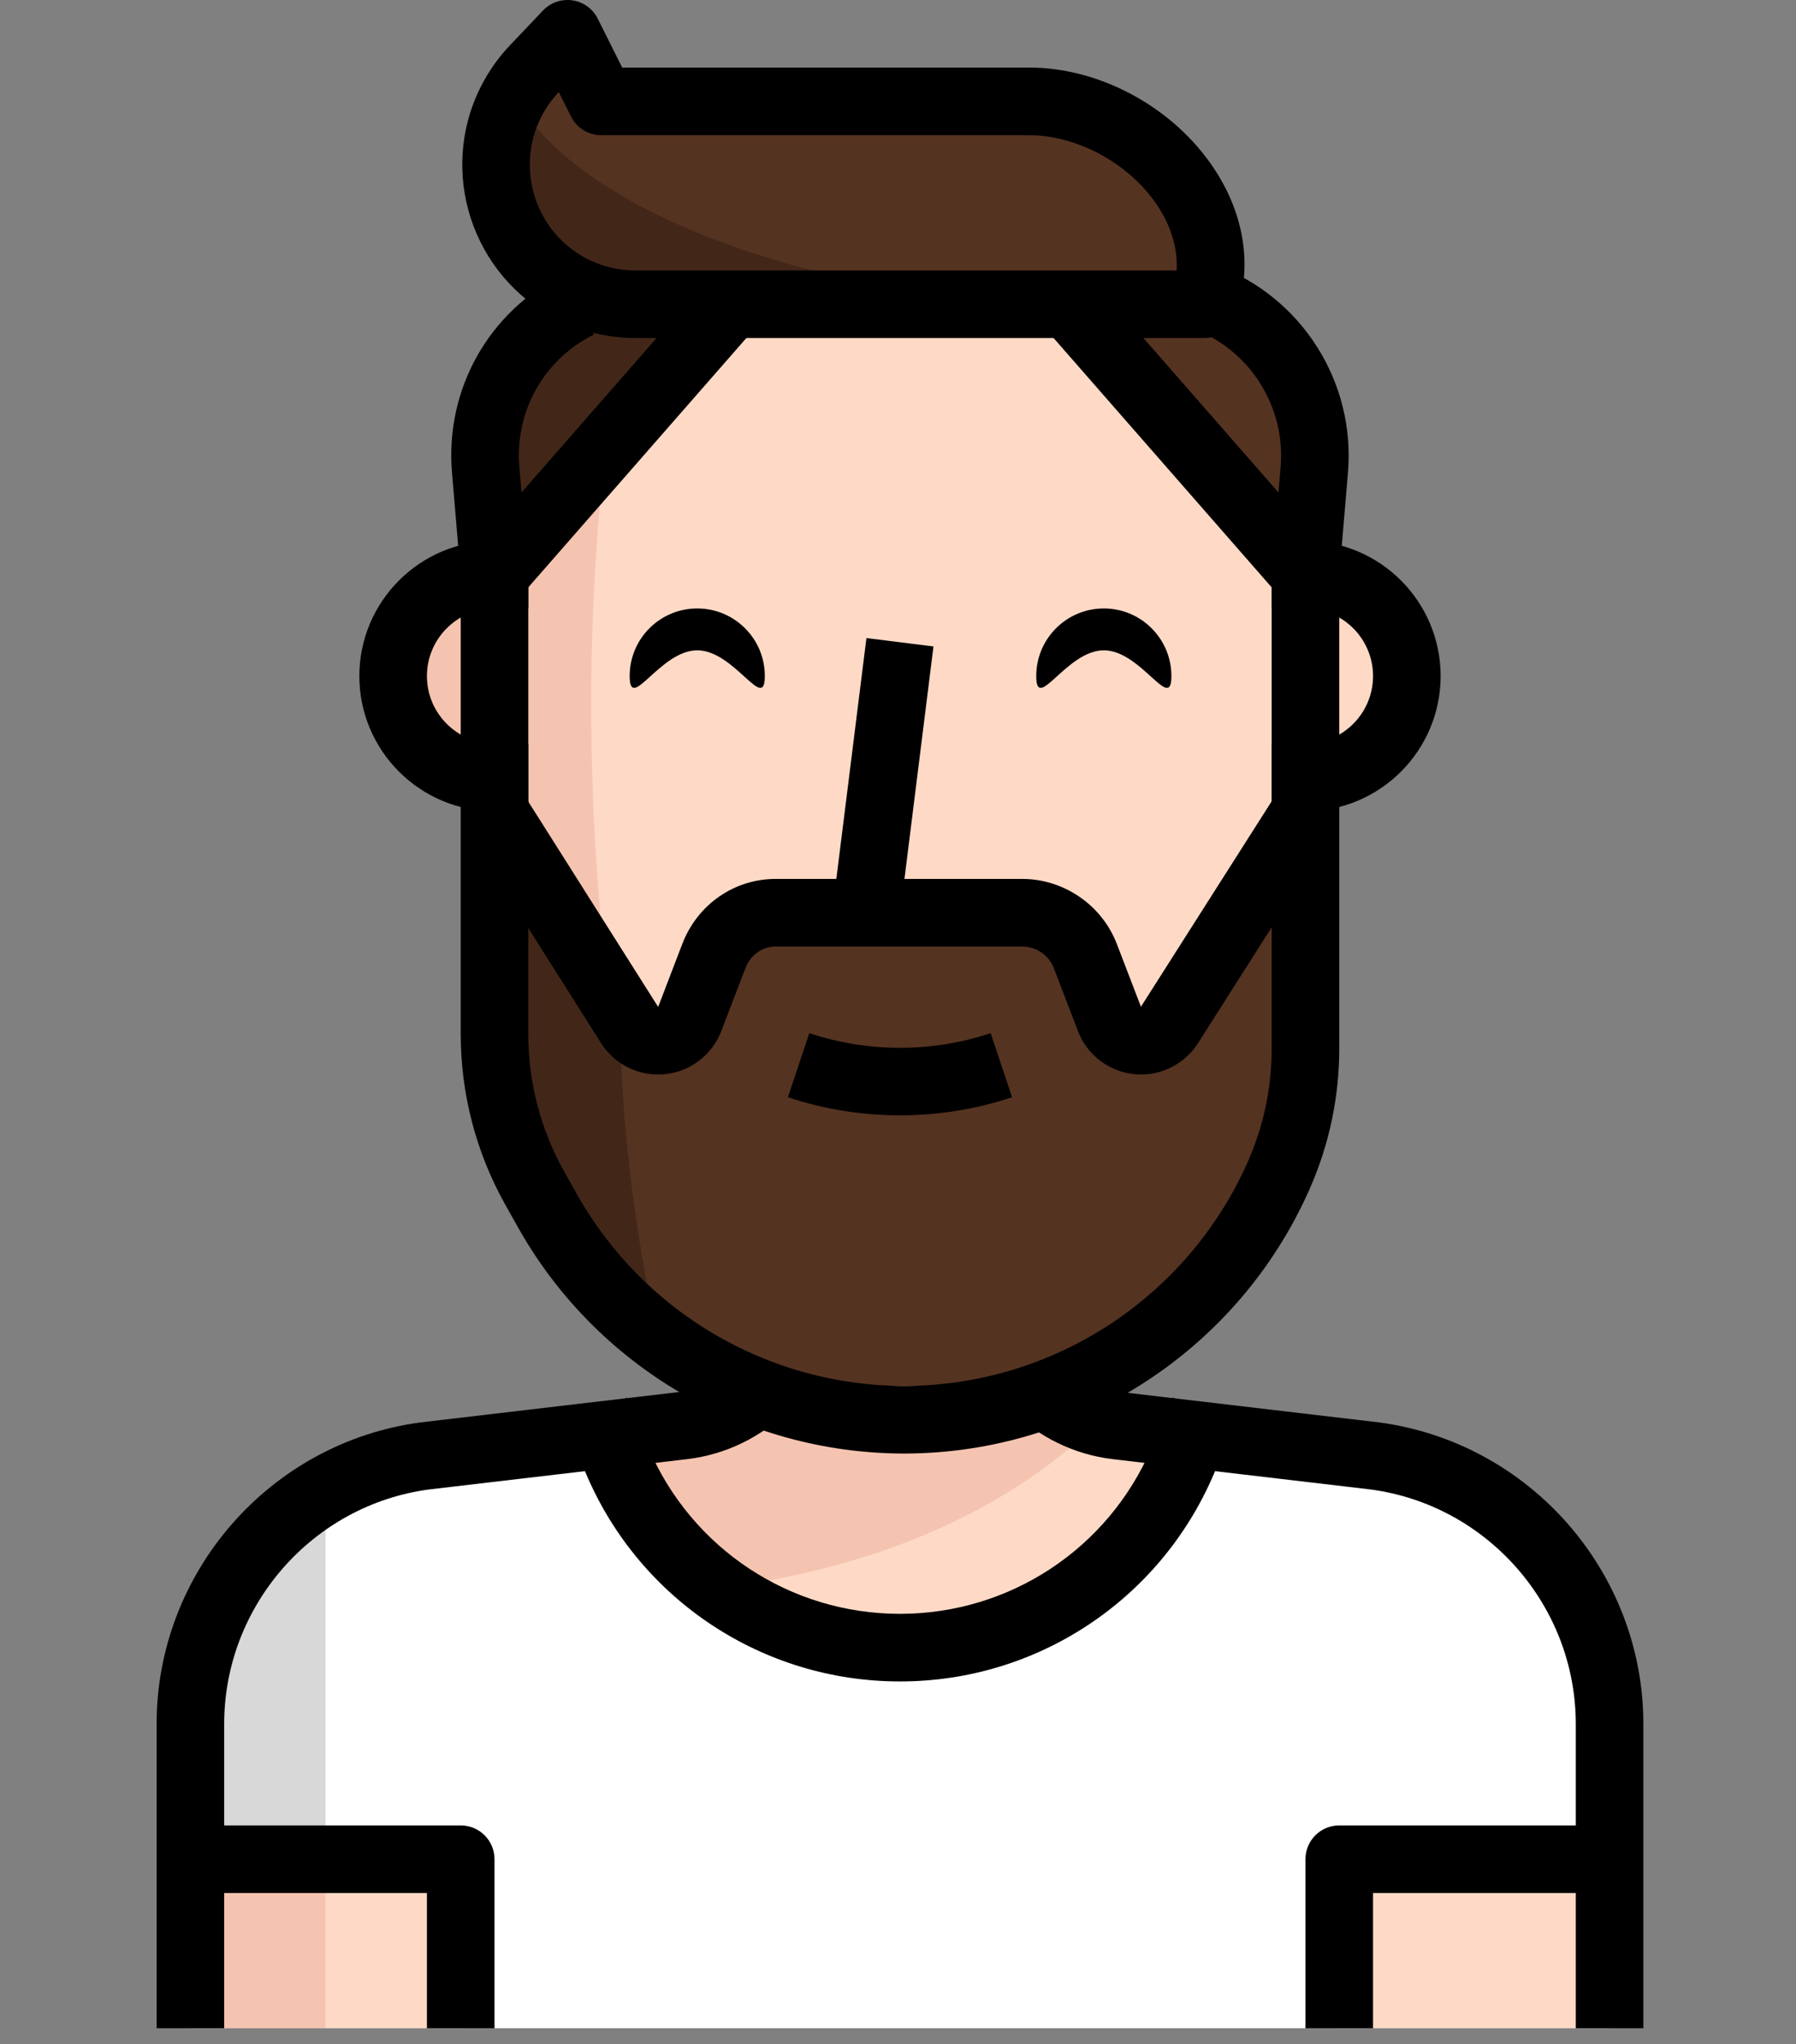 <svg xmlns="http://www.w3.org/2000/svg" width="254" height="289" viewBox="0 0 254 289">
  <rect x="0" y="0" width="254" height="289" fill="#808080" stroke="none"/>
  <g fill="none" transform="translate(22)">
    <path fill="#FEDAC6" d="M162.626,81.235 L162.626,148.138 C162.635,154.374 161.33,160.548 158.803,166.249 L158.803,166.249 C149.517,187.171 128.792,200.671 105.902,200.704 L105.902,200.704 C84.88,200.699 65.512,189.307 55.294,170.932 L53.526,167.778 C49.852,161.174 47.926,153.738 47.935,146.178 L47.935,81.235 L81.386,43.005 L129.174,43.005 L162.626,81.235 Z"/>
    <path fill="#F5C4B0" d="M63.61,63.315 L47.935,81.235 L47.935,146.178 C47.926,153.738 49.852,161.174 53.526,167.778 L55.294,170.932 C59.112,177.78 64.303,183.768 70.539,188.518 C67.05,157.695 57.493,119.465 63.61,63.315 Z"/>
    <path fill="#FEDAC6" d="M162.626,81.235 L157.847,81.235 L157.847,109.908 L162.626,109.908 C170.544,109.908 176.962,103.49 176.962,95.572 C176.962,87.653 170.544,81.235 162.626,81.235 Z"/>
    <path fill="#F5C4B0" d="M33.599,95.571 C33.599,103.49 40.017,109.907 47.935,109.907 L52.714,109.907 L52.714,81.235 L47.935,81.235 C40.018,81.235 33.599,87.658 33.599,95.571 Z"/>
    <path fill="#FEDAC6" d="M105.281,232.912 C122.666,232.922 138.383,222.562 145.231,206.582 L146.856,202.807 L135.864,201.517 C131.52,200.991 127.482,199.022 124.396,195.926 L86.166,195.926 C83.078,199.022 79.041,200.991 74.697,201.517 L63.706,202.807 L65.33,206.582 C72.178,222.566 87.891,232.922 105.281,232.912 Z"/>
    <path fill="#FFF" d="M172.47,205.817 L146.856,202.807 L145.232,206.582 C135.746,228.645 110.17,238.843 88.106,229.358 C77.88,224.961 69.732,216.808 65.331,206.582 L63.706,202.807 L38.092,205.817 C19.107,208.355 4.928,224.555 4.928,243.713 L4.928,286.721 L205.635,286.721 L205.635,243.713 C205.635,224.559 191.456,208.359 172.47,205.817 Z"/>
    <g fill="#553321" transform="translate(47.6 4.48)">
      <path d="M96.675,38.525 L20.215,38.525 C17.147,38.52 14.118,37.803 11.375,36.422 L11.375,36.422 C1.65,31.501 -2.244,19.625 2.677,9.9 C3.576,8.127 4.737,6.498 6.118,5.074 L10.658,0.295 L15.436,9.853 L75.983,9.853 C90.845,9.853 105.468,24.428 100.689,38.525 L96.675,38.525 L96.675,38.525 Z"/>
      <path d="M100.689,38.525 C110.691,41.789 117.142,51.504 116.268,61.989 L115.025,76.755 L81.574,38.525 C81.575,38.525 100.689,38.525 100.689,38.525 Z"/>
    </g>
    <path fill="#422719" d="M81.387,43.005 L47.936,81.235 L46.693,66.469 C45.833,55.956 54.005,47.354 62.272,43.006 C62.272,43.005 81.387,43.005 81.387,43.005 Z"/>
    <path fill="#553321" d="M143.511,144.888 C142.101,147.12 139.148,147.784 136.916,146.369 C136.041,145.815 135.373,144.993 135.005,144.028 L131.612,135.187 C130.193,131.441 126.585,128.985 122.58,129.023 L87.982,129.023 C84.011,129.023 80.455,131.475 79.045,135.187 L75.652,144.028 C74.715,146.494 71.958,147.736 69.488,146.8 C68.522,146.432 67.696,145.762 67.146,144.888 L48.031,113.062 L48.031,146.178 C48.022,153.738 49.948,161.174 53.622,167.778 L55.39,170.932 C70.993,198.854 106.279,208.842 134.201,193.239 C145.149,187.122 153.813,177.617 158.898,166.153 L158.898,166.153 C161.382,160.471 162.654,154.335 162.626,148.137 L162.626,115.164 L143.511,144.888 Z"/>
    <path fill="#422719" d="M.335 100.182L.335 133.298C.326 140.858 2.252 148.294 5.926 154.898L7.694 158.052C11.618 165.115 16.994 171.275 23.464 176.116 20.014 160.805 18.188 145.169 18.016 129.475L.335 100.182zM3.06.306C-2.484 9.72.656 21.848 10.075 27.392 13.105 29.174 16.555 30.121 20.072 30.125L72.017 30.125C29.008 25.347 8.077 11.01 3.06.306z" transform="translate(47.6 12.88)"/>
    <rect width="19.115" height="23.894" x="24.042" y="262.828" fill="#FEDAC6"/>
    <rect width="19.115" height="23.894" x="4.927" y="262.828" fill="#F5C4B0"/>
    <rect width="38.23" height="23.894" x="167.404" y="262.828" fill="#FEDAC6"/>
    <path fill="#F5C4B0" d="M124.396,195.925 L86.166,195.925 C83.078,199.022 79.041,200.991 74.697,201.516 L63.706,202.806 L65.33,206.581 C68.403,213.768 73.354,219.99 79.666,224.597 C92.234,222.781 115.554,218.432 133.762,200.703 C130.541,199.308 127.416,197.712 124.396,195.925 Z"/>
    <path fill="#D8D8D8" d="M24.042,213.367 C12.597,217.415 4.941,228.229 4.927,240.367 L4.927,262.827 L24.042,262.827 L24.042,213.367 Z"/>
    <path fill="#000" d="M76.608 91.932C81.886 91.932 86.166 100.85 86.166 95.571 86.166 90.293 81.886 86.014 76.608 86.014 71.33 86.014 67.05 90.293 67.05 95.571 67.05 100.85 71.33 91.932 76.608 91.932zM134.108 91.932C139.386 91.932 143.666 100.85 143.666 95.571 143.666 90.293 139.386 86.014 134.108 86.014 128.83 86.014 124.55 90.293 124.55 95.571 124.55 100.85 128.83 91.932 134.108 91.932zM105.281 133.801L100.502 133.801C99.131 133.801 97.826 133.213 96.918 132.186 96.01 131.159 95.59 129.792 95.757 128.43L100.535 90.2 110.016 91.385 105.28 129.324 105.28 133.801 105.281 133.801zM162.626 114.686L157.847 114.686 157.847 105.129 162.626 105.129C167.896 105.129 172.183 100.842 172.183 95.571 172.183 90.301 167.896 86.014 162.626 86.014L157.847 86.014 157.847 76.456 162.626 76.456C173.168 76.456 181.741 85.029 181.741 95.571 181.741 106.113 173.168 114.686 162.626 114.686zM52.714 114.686L47.936 114.686C37.394 114.686 28.821 106.113 28.821 95.571 28.821 85.029 37.394 76.456 47.936 76.456L52.714 76.456 52.714 86.014 47.936 86.014C42.665 86.014 38.378 90.301 38.378 95.571 38.378 100.842 42.665 105.129 47.936 105.129L52.714 105.129 52.714 114.686z"/>
    <path fill="#000" d="M105.907,205.482 C83.16,205.477 62.167,193.129 51.118,173.254 L49.36,170.12 C45.288,162.803 43.152,154.526 43.158,146.173 L43.158,76.456 L52.715,76.456 L52.715,146.178 C52.71,152.906 54.435,159.578 57.704,165.46 L59.462,168.59 C68.839,185.45 86.63,195.92 105.902,195.924 C126.871,195.896 145.924,183.481 154.435,164.313 C156.71,159.19 157.857,153.752 157.847,148.146 L157.847,76.456 L167.405,76.456 L167.405,148.137 C167.414,155.081 165.99,161.828 163.171,168.184 C153.125,190.812 130.651,205.449 105.907,205.482 Z"/>
    <path fill="#000" d="M105.281,157.671 C99.909,157.671 94.538,156.816 89.429,155.11 L92.459,146.05 C100.726,148.812 109.834,148.812 118.106,146.05 L121.131,155.11 C116.019,156.816 110.652,157.671 105.281,157.671 Z"/>
    <path fill="#000" d="M139.372 151.898C138.039 151.898 136.701 151.617 135.454 151.053 133.122 150.002 131.344 148.109 130.436 145.72L127.053 136.903C126.351 135.044 124.554 133.806 122.575 133.806L87.977 133.806C85.836 133.697 84.12 135.02 83.414 136.889L80.011 145.744C79.294 147.646 77.932 149.314 76.188 150.418 74.038 151.78 71.476 152.215 68.986 151.67 66.497 151.111 64.37 149.61 63.003 147.455L43.888 117.248 51.965 112.14 71.08 142.342 74.477 133.482C76.59 127.905 81.86 124.135 88.015 124.249L122.566 124.249C128.481 124.249 133.867 127.967 135.97 133.496L139.358 142.318 158.578 112.126 166.645 117.253 147.434 147.46C146.335 149.19 144.667 150.547 142.756 151.273 141.662 151.693 140.519 151.898 139.372 151.898zM148.289 47.784L67.815 47.784C64.011 47.779 60.217 46.876 56.829 45.175 44.758 39.063 39.908 24.283 46.015 12.226 47.128 10.023 48.567 8.001 50.287 6.228L54.794 1.483C55.869.355 57.422-.171 58.966.049 60.505.279 61.838 1.244 62.536 2.639L65.995 9.554 123.584 9.554C133.242 9.554 143.244 14.801 149.065 22.916 153.92 29.682 155.248 37.362 152.816 44.535 152.155 46.484 150.335 47.784 148.289 47.784zM57.03 13.009C56.017 14.084 55.19 15.259 54.54 16.54 50.813 23.9 53.771 32.917 61.13 36.644 63.185 37.676 65.503 38.226 67.82 38.231L144.404 38.231C144.667 33.992 142.694 30.441 141.298 28.492 137.274 22.886 130.159 19.116 123.583 19.116L63.036 19.116C61.225 19.116 59.572 18.093 58.76 16.473L57.03 13.009z"/>
    <path fill="#000" d="M162.626 86.014C161.273 86.014 159.949 85.435 159.027 84.384L125.576 46.154 132.773 39.86 158.807 69.618 159.108 66.072C159.859 57.474 154.736 49.408 146.646 46.445L149.938 37.471C162.072 41.92 169.756 54.019 168.628 66.894L167.385 81.641C167.227 83.552 165.937 85.182 164.116 85.779 163.629 85.938 163.122 86.014 162.626 86.014zM47.935 86.014C47.439 86.014 46.937 85.937 46.445 85.775 44.624 85.177 43.334 83.548 43.172 81.636L41.929 66.87C40.906 55.052 47.118 43.999 57.756 38.723L62.004 47.287C54.912 50.804 50.77 58.173 51.453 66.058L51.754 69.618 77.788 39.86 84.981 46.154 51.53 84.384C50.607 85.44 49.288 86.014 47.935 86.014zM9.706 286.721L.148 286.721.148 243.713C.148 222.256 16.186 203.93 37.461 201.081L74.142 196.771C77.392 196.379 80.465 194.879 82.783 192.552L89.554 199.299C85.726 203.141 80.656 205.612 75.27 206.261L38.651 210.562C22.178 212.77 9.701 227.02 9.706 243.713L9.706 286.721z"/>
    <path fill="#000" d="M105.305 237.696C105.286 237.696 105.267 237.696 105.252 237.696 85.936 237.696 68.546 226.227 60.939 208.469L57.88 201.354 66.664 197.583 69.722 204.704C75.825 218.939 89.769 228.138 105.257 228.138 105.272 228.138 105.286 228.138 105.3 228.138 120.788 228.138 134.737 218.939 140.839 204.704L143.898 197.583 152.681 201.354 149.623 208.474C142.01 226.223 124.616 237.696 105.305 237.696zM47.935 286.721L38.378 286.721 38.378 267.606 4.927 267.606 4.927 258.049 43.157 258.049C45.795 258.049 47.935 260.184 47.935 262.827L47.935 286.721z"/>
    <path fill="#000" d="M210.413,286.721 L200.856,286.721 L200.856,243.713 C200.856,227.021 188.383,212.765 171.834,210.558 L135.306,206.266 C129.915,205.616 124.845,203.146 121.012,199.304 L127.779,192.557 C130.101,194.884 133.179,196.384 136.438,196.776 L173.029,201.077 C194.371,203.925 210.413,222.256 210.413,243.713 L210.413,286.721 L210.413,286.721 Z"/>
    <path fill="#000" d="M172.183,286.721 L162.626,286.721 L162.626,262.828 C162.626,260.185 164.762,258.049 167.404,258.049 L205.634,258.049 L205.634,267.607 L172.183,267.607 L172.183,286.721 Z"/>
  </g>
</svg>
